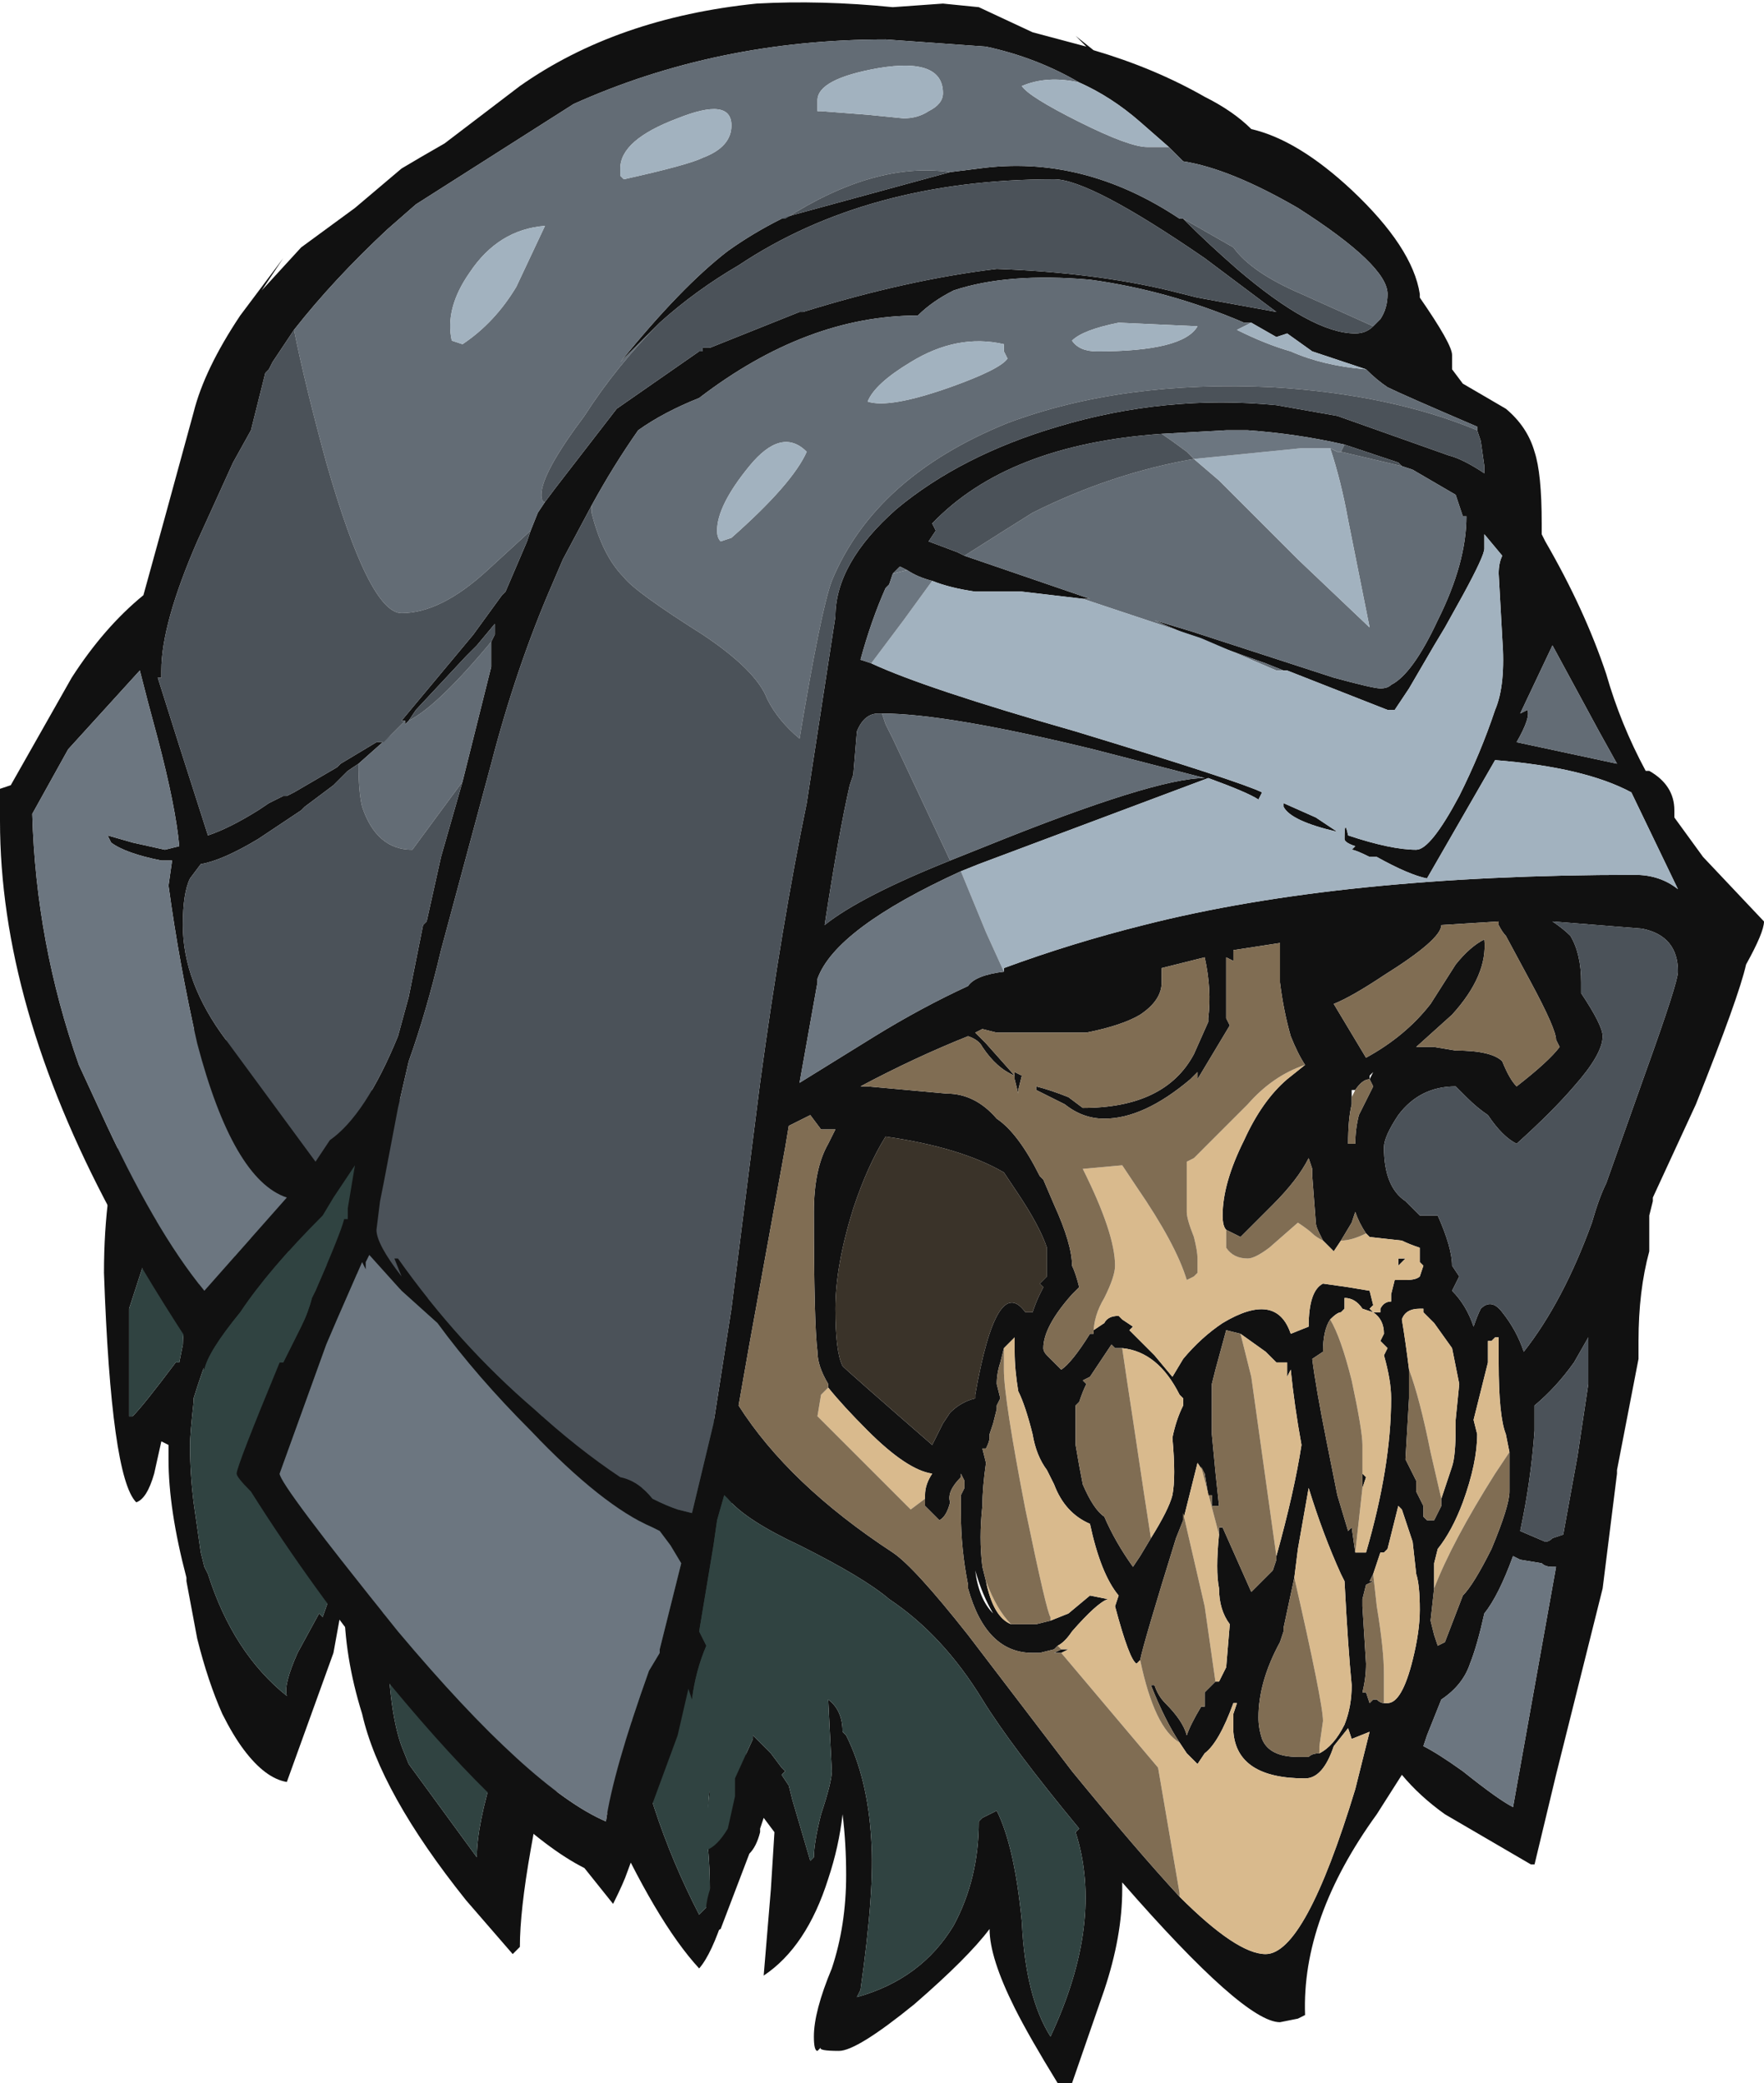 <?xml version="1.0" encoding="UTF-8" standalone="no"?>
<svg xmlns:ffdec="https://www.free-decompiler.com/flash" xmlns:xlink="http://www.w3.org/1999/xlink" ffdec:objectType="shape" height="29.05px" width="24.6px" xmlns="http://www.w3.org/2000/svg">
  <g transform="matrix(1.0, 0.0, 0.0, 1.0, 10.7, 29.1)">
    <path d="M-0.5 -8.25 L-0.25 -3.85 Q-0.6 -2.05 -0.95 -1.65 -1.55 -2.3 -2.25 -3.85 L-3.15 -4.2 Q-3.2 -3.85 -3.3 -3.3 -3.45 -2.45 -3.45 -1.95 L-3.55 -1.85 -4.2 -2.6 Q-5.4 -4.1 -5.65 -5.2 -5.9 -6.0 -5.9 -6.75 L-5.95 -6.6 -6.05 -6.05 -6.7 -4.25 Q-7.0 -4.3 -7.3 -4.7 -7.45 -4.9 -7.6 -5.2 -7.8 -5.65 -7.95 -6.25 L-8.1 -7.05 -8.1 -7.1 Q-8.35 -8.05 -8.35 -8.75 L-8.35 -8.95 -8.45 -9.0 -8.55 -8.55 Q-8.65 -8.2 -8.8 -8.15 -9.15 -8.5 -9.25 -11.35 -9.25 -13.7 -8.15 -14.8 L-1.45 -12.5 -1.95 -5.45 Q-1.7 -3.85 -0.95 -2.4 -0.9 -2.45 -0.85 -2.5 L-0.85 -2.55 -0.8 -2.55 Q-0.8 -2.6 -0.8 -2.75 -0.8 -3.15 -0.85 -3.55 L-0.5 -8.25 M-3.0 -10.4 L-8.45 -12.25 Q-8.8 -11.15 -8.9 -10.85 L-8.9 -9.35 -8.85 -9.35 Q-8.7 -9.5 -8.25 -10.1 L-8.2 -10.1 -8.15 -10.35 Q-8.15 -10.95 -7.45 -12.1 L-7.4 -11.2 Q-7.8 -10.25 -8.0 -9.6 L-8.0 -9.55 Q-8.05 -9.1 -8.05 -8.95 -8.05 -8.55 -8.0 -8.15 L-7.9 -7.45 -7.85 -7.25 -7.8 -7.15 Q-7.45 -6.05 -6.7 -5.45 -6.75 -5.6 -6.55 -6.05 L-6.25 -6.6 -6.2 -6.55 -5.85 -7.55 -5.3 -6.5 Q-5.3 -5.3 -5.1 -4.75 L-5.0 -4.5 -4.05 -3.2 Q-4.05 -3.65 -3.8 -4.45 L-3.0 -10.4" fill="#111111" fill-rule="evenodd" stroke="none"/>
    <path d="M-1.45 -12.5 L-0.5 -8.25 -0.85 -3.55 Q-0.8 -3.15 -0.8 -2.75 -0.8 -2.6 -0.8 -2.55 L-0.85 -2.55 -0.85 -2.5 Q-0.9 -2.45 -0.95 -2.4 -1.7 -3.85 -1.95 -5.45 L-1.45 -12.5 M-3.0 -10.4 L-3.8 -4.45 Q-4.05 -3.65 -4.05 -3.2 L-5.0 -4.5 -5.1 -4.75 Q-5.3 -5.3 -5.3 -6.5 L-5.85 -7.55 -6.2 -6.55 -6.25 -6.6 -6.55 -6.05 Q-6.75 -5.6 -6.7 -5.45 -7.45 -6.05 -7.8 -7.15 L-7.85 -7.25 -7.9 -7.45 -8.0 -8.15 Q-8.05 -8.55 -8.05 -8.95 -8.05 -9.1 -8.0 -9.55 L-8.0 -9.6 Q-7.8 -10.25 -7.4 -11.2 L-7.45 -12.1 Q-8.15 -10.95 -8.15 -10.35 L-8.2 -10.1 -8.25 -10.1 Q-8.7 -9.5 -8.85 -9.35 L-8.9 -9.35 -8.9 -10.85 Q-8.8 -11.15 -8.45 -12.25 L-3.0 -10.4" fill="#304341" fill-rule="evenodd" stroke="none"/>
    <path d="M4.35 -27.95 Q3.75 -28.3 3.05 -28.45 L1.65 -28.55 Q-0.7 -28.55 -2.7 -27.65 L-4.9 -26.25 -5.3 -25.9 Q-6.05 -25.2 -6.6 -24.5 L-6.9 -24.05 -6.95 -23.95 -7.0 -23.9 -7.2 -23.1 -7.45 -22.65 -7.95 -21.55 Q-8.45 -20.4 -8.45 -19.75 L-8.45 -19.65 -8.5 -19.65 -8.2 -18.7 -7.8 -17.45 Q-7.5 -17.55 -7.1 -17.8 L-6.95 -17.9 -6.75 -18.0 -6.7 -18.0 -6.6 -18.05 -6.0 -18.4 -5.95 -18.45 -5.45 -18.75 -5.35 -18.75 -5.25 -18.85 -5.7 -18.45 -5.85 -18.35 -6.05 -18.15 -6.45 -17.85 -6.5 -17.8 -7.1 -17.4 Q-7.6 -17.1 -7.9 -17.05 L-8.05 -16.85 Q-8.15 -16.65 -8.15 -16.2 -8.15 -15.4 -7.55 -14.6 L-6.3 -12.9 -6.1 -13.2 Q-5.6 -13.55 -5.15 -14.65 L-5.0 -15.2 -4.8 -16.2 -4.75 -16.25 -4.55 -17.15 -4.25 -18.2 -3.85 -19.8 -3.85 -20.15 -3.8 -20.25 -3.8 -20.4 -4.05 -20.1 -4.2 -19.95 -4.9 -19.2 -5.0 -19.05 -5.05 -19.0 -5.05 -19.05 -5.1 -19.05 Q-4.85 -19.35 -4.1 -20.25 L-3.7 -20.8 -3.65 -20.85 -3.35 -21.55 -3.3 -21.7 -3.2 -21.95 -3.1 -22.1 -2.95 -22.3 -2.1 -23.4 -0.95 -24.2 -0.9 -24.2 -0.9 -24.25 -0.8 -24.25 0.45 -24.75 0.5 -24.75 Q1.95 -25.2 3.2 -25.35 4.55 -25.3 5.6 -25.05 L6.0 -24.95 7.1 -24.75 6.1 -25.5 Q4.5 -26.6 4.0 -26.6 1.4 -26.6 -0.4 -25.4 -1.0 -25.05 -1.5 -24.6 L-2.05 -24.05 Q-1.2 -25.1 -0.55 -25.6 -0.2 -25.85 0.2 -26.05 L0.35 -26.1 2.55 -26.7 2.95 -26.75 Q4.4 -26.95 5.75 -26.05 L5.8 -26.05 5.8 -26.05 5.85 -26.0 Q6.15 -25.7 6.55 -25.35 7.6 -24.45 8.2 -24.45 8.35 -24.45 8.45 -24.55 L8.55 -24.65 Q8.65 -24.8 8.65 -25.0 8.65 -25.4 7.4 -26.2 6.45 -26.75 5.8 -26.85 L5.6 -27.05 5.2 -27.4 Q4.8 -27.75 4.35 -27.95 M-7.85 -10.0 L-8.05 -10.35 Q-8.8 -11.5 -9.15 -12.2 -10.7 -15.1 -10.7 -17.65 L-10.7 -18.1 -10.55 -18.15 -9.7 -19.65 Q-9.25 -20.35 -8.7 -20.8 -8.45 -21.7 -8.0 -23.35 -7.85 -23.95 -7.35 -24.7 L-6.75 -25.5 -7.05 -25.05 -6.5 -25.65 -5.75 -26.2 -5.1 -26.75 Q-4.85 -26.9 -4.5 -27.1 L-3.45 -27.9 Q-2.1 -28.85 -0.15 -29.05 0.75 -29.1 1.75 -29.0 L2.45 -29.05 2.95 -29.0 3.7 -28.65 4.45 -28.45 4.3 -28.6 4.55 -28.4 Q5.4 -28.15 6.1 -27.75 6.5 -27.55 6.75 -27.3 7.4 -27.15 8.15 -26.45 9.0 -25.65 9.1 -25.0 L9.1 -24.95 Q9.55 -24.3 9.55 -24.15 L9.55 -23.95 9.7 -23.75 10.3 -23.4 Q10.6 -23.15 10.7 -22.8 10.8 -22.5 10.8 -21.8 L10.8 -21.65 10.85 -21.55 Q11.4 -20.6 11.7 -19.7 11.9 -19.0 12.25 -18.35 L12.3 -18.35 Q12.65 -18.15 12.65 -17.8 L12.65 -17.7 13.05 -17.15 13.9 -16.25 Q13.9 -16.1 13.65 -15.65 13.55 -15.2 12.95 -13.7 L12.35 -12.4 12.35 -12.35 12.3 -12.15 12.3 -11.65 Q12.15 -11.1 12.15 -10.4 L12.15 -10.15 11.85 -8.6 11.85 -8.55 11.65 -6.95 11.0 -4.35 10.7 -3.1 10.65 -3.1 9.45 -3.8 Q9.1 -4.05 8.85 -4.35 L8.5 -3.8 Q7.45 -2.35 7.5 -1.0 L7.4 -0.95 7.15 -0.9 Q6.65 -0.9 4.95 -2.85 L4.95 -2.75 Q4.95 -2.1 4.7 -1.35 L4.25 -0.05 4.05 -0.05 Q3.65 -0.7 3.45 -1.1 3.1 -1.8 3.1 -2.2 2.8 -1.8 2.05 -1.15 1.25 -0.5 1.0 -0.5 0.7 -0.5 0.75 -0.55 L0.7 -0.5 Q0.65 -0.5 0.65 -0.7 0.65 -1.05 0.9 -1.65 1.1 -2.25 1.1 -2.95 1.1 -3.4 1.05 -3.8 1.0 -3.35 0.85 -2.9 0.55 -1.95 -0.05 -1.55 L0.05 -2.75 0.1 -3.55 -0.05 -3.75 -0.1 -3.6 -0.1 -3.55 Q-0.15 -3.35 -0.25 -3.25 L-0.65 -2.2 -0.75 -2.15 -0.8 -2.25 Q-0.85 -2.3 -0.85 -2.5 -0.85 -2.7 -0.6 -3.25 L-0.6 -3.35 -0.55 -3.6 -0.45 -4.05 -0.45 -4.3 -0.2 -4.85 -0.2 -4.9 0.05 -4.65 0.2 -4.45 0.25 -4.4 0.2 -4.35 0.3 -4.2 0.35 -4.0 0.6 -3.15 0.65 -3.2 Q0.65 -3.4 0.75 -3.8 0.9 -4.25 0.9 -4.4 L0.85 -5.4 Q1.05 -5.25 1.05 -4.95 L1.1 -4.9 Q1.4 -4.3 1.45 -3.45 1.5 -2.75 1.3 -1.35 L1.25 -1.25 Q2.15 -1.5 2.6 -2.25 2.95 -2.9 2.95 -3.7 L3.0 -3.75 3.2 -3.85 Q3.45 -3.35 3.55 -2.3 3.6 -1.25 3.95 -0.7 4.7 -2.3 4.3 -3.55 L4.35 -3.6 Q3.4 -4.75 3.0 -5.4 2.45 -6.3 1.7 -6.8 1.35 -7.1 0.45 -7.55 -0.3 -7.9 -0.55 -8.2 L-0.6 -8.25 -0.7 -7.9 -0.75 -7.55 -0.95 -6.35 -0.85 -6.15 Q-1.0 -5.8 -1.05 -5.4 L-1.1 -5.55 -1.25 -4.9 -1.95 -3.0 Q-2.0 -2.85 -2.15 -2.55 L-2.55 -3.05 Q-3.55 -3.55 -5.25 -5.6 -6.35 -6.95 -7.2 -8.3 -7.4 -8.5 -7.4 -8.55 -7.4 -8.65 -6.8 -10.1 L-6.75 -10.1 -6.5 -10.6 Q-6.4 -10.8 -6.35 -11.0 L-6.3 -11.1 Q-5.95 -11.9 -5.9 -12.1 L-5.85 -12.1 -5.85 -12.25 -5.75 -12.85 -6.05 -12.4 -6.2 -12.15 Q-6.95 -11.4 -7.35 -10.8 -7.8 -10.25 -7.85 -10.0 M11.6 -18.9 L10.95 -20.1 10.5 -19.15 10.6 -19.2 Q10.65 -19.1 10.45 -18.75 L11.85 -18.45 11.6 -18.9 M3.3 -15.55 L3.3 -15.6 Q4.25 -15.95 5.25 -16.2 8.0 -16.9 12.1 -16.9 12.45 -16.9 12.7 -16.7 L12.05 -18.05 Q11.4 -18.4 10.15 -18.5 L9.2 -16.85 Q8.95 -16.9 8.5 -17.15 L8.4 -17.15 Q8.2 -17.25 8.15 -17.25 L8.2 -17.3 Q8.05 -17.35 8.05 -17.4 8.05 -17.7 8.1 -17.45 8.7 -17.25 9.05 -17.25 9.25 -17.25 9.65 -18.0 9.95 -18.6 10.15 -19.2 10.3 -19.55 10.25 -20.2 L10.2 -21.1 Q10.2 -21.25 10.25 -21.35 L10.0 -21.65 10.0 -21.45 Q10.0 -21.35 9.7 -20.8 L9.45 -20.35 9.3 -20.1 8.95 -19.5 8.75 -19.2 8.65 -19.2 7.25 -19.75 7.2 -19.75 6.95 -19.85 Q5.95 -20.2 5.4 -20.45 L5.9 -20.3 7.9 -19.65 Q8.45 -19.5 8.55 -19.5 8.65 -19.5 8.7 -19.55 9.0 -19.7 9.35 -20.45 9.75 -21.25 9.75 -21.9 L9.7 -21.9 9.6 -22.2 9.0 -22.55 8.85 -22.6 8.8 -22.65 8.05 -22.9 Q7.4 -23.05 6.7 -23.1 L6.4 -23.1 5.5 -23.05 Q3.35 -22.9 2.3 -21.8 L2.35 -21.7 2.25 -21.55 2.65 -21.4 2.75 -21.35 4.5 -20.75 4.4 -20.75 3.55 -20.85 2.9 -20.85 Q2.55 -20.9 2.3 -21.0 2.1 -21.05 1.95 -21.15 L1.85 -21.2 1.75 -21.1 1.7 -20.95 1.65 -20.9 Q1.45 -20.45 1.3 -19.9 L1.45 -19.85 Q2.2 -19.5 4.3 -18.9 6.6 -18.2 6.9 -18.05 L6.85 -17.95 Q6.7 -18.05 6.15 -18.25 L2.95 -17.05 2.7 -16.95 Q0.95 -16.15 0.7 -15.45 L0.7 -15.4 0.45 -14.0 1.5 -14.65 Q2.15 -15.05 2.8 -15.35 2.9 -15.5 3.3 -15.55 M12.2 -16.15 L10.95 -16.25 Q11.1 -16.15 11.2 -16.05 11.35 -15.8 11.35 -15.4 L11.35 -15.25 Q11.65 -14.8 11.65 -14.65 11.65 -14.4 11.25 -13.95 10.95 -13.6 10.45 -13.15 10.25 -13.25 10.05 -13.55 9.9 -13.65 9.75 -13.8 L9.6 -13.95 Q9.1 -13.95 8.8 -13.55 8.6 -13.25 8.6 -13.1 8.6 -12.55 8.9 -12.35 L9.1 -12.15 9.35 -12.15 Q9.55 -11.7 9.55 -11.45 L9.65 -11.3 9.55 -11.1 Q9.75 -10.9 9.85 -10.6 9.9 -10.75 9.95 -10.85 10.1 -11.0 10.25 -10.8 10.45 -10.55 10.55 -10.25 11.1 -10.95 11.5 -12.05 11.6 -12.4 11.7 -12.6 L12.25 -14.15 Q12.7 -15.4 12.7 -15.55 12.7 -16.05 12.2 -16.15 M8.35 -23.95 L7.6 -24.2 7.25 -24.45 7.1 -24.4 6.75 -24.6 6.65 -24.6 Q5.6 -25.05 4.5 -25.2 3.35 -25.3 2.6 -25.05 2.3 -24.9 2.1 -24.7 0.55 -24.7 -0.95 -23.55 -1.45 -23.35 -1.8 -23.1 -2.15 -22.6 -2.45 -22.05 L-2.85 -21.3 -3.0 -20.95 Q-3.5 -19.8 -3.85 -18.45 L-4.55 -15.85 Q-4.75 -15.0 -5.0 -14.3 L-5.15 -13.65 -5.35 -12.6 -5.4 -12.35 -5.45 -11.95 Q-5.45 -11.75 -5.1 -11.3 L-5.2 -11.55 -5.15 -11.55 Q-4.3 -10.35 -3.25 -9.45 -2.65 -8.9 -2.05 -8.5 -1.8 -8.45 -1.6 -8.2 -1.4 -8.1 -1.25 -8.05 L-1.05 -8.0 -0.75 -9.25 -0.5 -10.85 -0.1 -14.0 Q0.2 -16.2 0.55 -17.9 L0.95 -20.5 Q0.95 -21.25 1.8 -22.0 2.7 -22.75 4.05 -23.15 5.55 -23.6 7.1 -23.45 L7.95 -23.3 9.5 -22.75 Q9.7 -22.7 10.0 -22.5 L10.0 -22.6 9.95 -22.95 9.9 -23.1 9.9 -23.15 Q8.85 -23.6 8.65 -23.7 8.5 -23.8 8.35 -23.95 M1.6 -19.15 L1.55 -19.15 Q1.35 -19.15 1.25 -18.9 L1.2 -18.3 1.15 -18.15 Q1.0 -17.5 0.8 -16.2 1.3 -16.6 2.55 -17.1 L3.05 -17.3 Q5.4 -18.25 6.1 -18.25 L4.55 -18.65 Q2.5 -19.15 1.6 -19.15 M7.5 -14.25 Q7.4 -14.4 7.3 -14.65 7.2 -15.0 7.15 -15.4 L7.15 -15.95 6.5 -15.85 6.5 -15.7 6.4 -15.75 Q6.4 -15.55 6.4 -15.2 L6.4 -14.9 6.45 -14.8 6.0 -14.05 6.0 -14.15 5.9 -14.05 Q5.25 -13.5 4.7 -13.5 4.4 -13.5 4.15 -13.7 L3.75 -13.9 3.75 -13.95 Q3.95 -13.9 4.2 -13.8 L4.4 -13.65 Q5.55 -13.65 5.95 -14.4 L6.15 -14.85 6.15 -14.9 Q6.2 -15.3 6.1 -15.75 L5.5 -15.6 5.5 -15.4 Q5.5 -15.15 5.2 -14.95 4.95 -14.8 4.45 -14.7 L3.2 -14.7 3.0 -14.75 2.9 -14.7 3.05 -14.55 3.45 -14.1 3.45 -14.15 3.55 -14.1 3.5 -13.9 3.5 -13.85 3.45 -14.05 3.45 -14.1 Q3.2 -14.2 3.0 -14.5 2.95 -14.6 2.8 -14.65 2.05 -14.35 1.3 -13.95 L1.4 -13.95 2.5 -13.85 Q2.9 -13.85 3.2 -13.5 3.5 -13.3 3.8 -12.7 L3.85 -12.65 4.0 -12.3 Q4.25 -11.75 4.25 -11.45 4.3 -11.35 4.35 -11.15 L4.25 -11.05 Q3.85 -10.6 3.85 -10.3 3.85 -10.25 3.9 -10.2 L4.1 -10.0 Q4.25 -10.1 4.5 -10.5 L4.55 -10.5 4.55 -10.55 4.7 -10.65 Q4.75 -10.75 4.9 -10.75 L4.95 -10.7 5.1 -10.6 5.05 -10.55 5.4 -10.2 5.65 -9.9 5.8 -10.15 Q6.05 -10.45 6.35 -10.65 7.1 -11.1 7.3 -10.5 L7.55 -10.6 Q7.55 -11.1 7.75 -11.2 L8.1 -11.15 8.4 -11.1 8.45 -10.9 8.4 -10.85 8.45 -10.8 8.3 -10.85 Q8.2 -11.0 8.05 -11.0 L8.05 -10.85 8.0 -10.8 Q7.95 -10.8 7.85 -10.7 7.75 -10.55 7.75 -10.25 L7.6 -10.15 Q7.65 -9.75 7.8 -9.0 L7.95 -8.25 8.1 -7.75 8.15 -7.8 8.2 -7.45 8.35 -7.45 Q8.7 -8.65 8.7 -9.6 8.7 -9.85 8.6 -10.2 L8.65 -10.3 8.55 -10.4 8.6 -10.5 Q8.6 -10.7 8.45 -10.8 L8.55 -10.8 8.55 -10.85 Q8.6 -10.95 8.7 -10.95 L8.7 -11.05 8.75 -11.25 8.9 -11.25 Q9.05 -11.25 9.1 -11.3 L9.15 -11.45 9.1 -11.5 9.1 -11.7 Q8.95 -11.75 8.85 -11.8 L8.4 -11.85 8.35 -11.9 Q8.25 -12.05 8.2 -12.2 L8.15 -12.05 8.0 -11.8 7.9 -11.65 7.75 -11.8 7.7 -11.9 Q7.65 -12.0 7.65 -12.05 L7.6 -12.7 7.6 -12.8 7.55 -12.95 Q7.4 -12.65 7.05 -12.3 6.75 -12.0 6.6 -11.85 L6.4 -11.95 Q6.35 -12.0 6.35 -12.15 6.35 -12.6 6.65 -13.2 6.9 -13.75 7.25 -14.05 L7.5 -14.25 M7.2 -17.9 L7.65 -17.7 7.95 -17.5 Q7.3 -17.65 7.2 -17.85 L7.2 -17.9 M8.35 -14.35 Q8.9 -14.65 9.25 -15.1 L9.6 -15.65 Q9.8 -15.9 10.0 -16.0 10.05 -15.5 9.55 -14.95 L9.05 -14.5 9.3 -14.5 9.6 -14.45 Q10.1 -14.45 10.25 -14.3 10.35 -14.05 10.45 -13.95 10.9 -14.3 11.05 -14.5 L11.0 -14.6 Q11.0 -14.75 10.65 -15.4 L10.3 -16.05 Q10.25 -16.1 10.2 -16.2 L10.2 -16.25 9.4 -16.2 Q9.4 -16.0 8.6 -15.5 8.15 -15.2 7.9 -15.1 L8.35 -14.35 M8.9 -11.55 L8.8 -11.45 8.8 -11.55 8.9 -11.55 M9.4 -8.2 L9.55 -8.65 Q9.6 -8.8 9.6 -9.2 L9.6 -9.3 9.65 -9.8 9.55 -10.3 9.3 -10.65 9.15 -10.8 9.15 -10.85 9.1 -10.85 Q8.9 -10.85 8.85 -10.7 8.9 -10.4 8.95 -10.0 L8.95 -9.6 8.9 -8.75 9.05 -8.45 9.05 -8.3 9.15 -8.1 9.15 -7.95 9.2 -7.9 9.3 -7.9 9.4 -8.1 9.4 -8.2 M8.4 -14.05 L8.45 -14.15 8.4 -14.1 8.4 -14.05 Q8.3 -14.05 8.2 -13.9 L8.15 -13.9 8.15 -13.8 8.15 -13.7 Q8.1 -13.5 8.1 -13.15 L8.2 -13.15 Q8.2 -13.35 8.25 -13.55 L8.45 -13.95 8.4 -14.05 M7.1 -7.4 Q7.35 -8.3 7.45 -8.95 7.35 -9.5 7.3 -10.0 L7.25 -9.9 7.25 -10.1 7.1 -10.1 6.95 -10.25 6.6 -10.5 6.4 -10.55 6.25 -10.0 6.2 -9.8 6.2 -9.1 Q6.25 -8.55 6.3 -8.1 L6.2 -8.1 6.2 -8.25 6.15 -8.25 6.1 -8.55 6.0 -8.7 5.8 -7.9 5.7 -7.65 Q5.25 -6.2 5.2 -5.95 L5.15 -5.9 Q5.05 -5.95 4.85 -6.7 L4.9 -6.85 Q4.65 -7.15 4.5 -7.85 4.15 -8.0 4.0 -8.4 L3.9 -8.6 Q3.75 -8.8 3.7 -9.1 3.6 -9.5 3.5 -9.7 3.45 -10.0 3.45 -10.25 L3.45 -10.45 Q3.4 -10.4 3.3 -10.3 L3.25 -10.1 Q3.2 -9.95 3.2 -9.8 L3.25 -9.6 3.2 -9.5 3.2 -9.45 3.15 -9.25 3.1 -9.1 3.1 -9.05 Q3.1 -9.0 3.05 -8.9 L3.0 -8.9 3.05 -8.7 Q3.0 -8.35 3.0 -8.1 2.95 -7.65 3.0 -7.25 L3.05 -7.05 Q3.15 -6.55 3.4 -6.45 L3.75 -6.45 3.95 -6.5 4.2 -6.6 4.5 -6.85 4.75 -6.8 Q4.6 -6.75 4.25 -6.35 4.15 -6.2 4.05 -6.15 L4.0 -6.1 3.8 -6.05 3.7 -6.05 Q3.05 -6.05 2.8 -6.95 L2.8 -7.0 Q2.7 -7.5 2.7 -8.0 L2.7 -8.25 2.75 -8.35 2.75 -8.45 2.7 -8.55 2.7 -8.5 Q2.5 -8.3 2.55 -8.15 2.5 -7.95 2.4 -7.9 L2.2 -8.1 2.2 -8.2 2.2 -8.25 Q2.2 -8.4 2.3 -8.55 1.95 -8.6 1.4 -9.15 1.05 -9.5 0.85 -9.75 L0.85 -9.8 Q0.7 -10.05 0.7 -10.25 0.65 -10.65 0.65 -12.2 0.65 -12.8 0.85 -13.15 L0.95 -13.35 0.75 -13.35 0.6 -13.55 0.3 -13.4 0.25 -13.1 -0.25 -10.35 -0.4 -9.5 Q0.3 -8.4 1.75 -7.45 2.05 -7.25 2.8 -6.3 L4.25 -4.4 Q5.15 -3.3 5.75 -2.65 6.55 -1.85 6.95 -1.85 7.5 -1.85 8.2 -4.15 L8.4 -4.95 8.15 -4.85 8.1 -5.0 7.9 -4.75 Q7.75 -4.3 7.5 -4.3 6.55 -4.3 6.5 -4.95 L6.5 -5.2 6.55 -5.35 6.5 -5.35 Q6.3 -4.8 6.1 -4.65 L6.0 -4.5 5.85 -4.65 5.75 -4.8 Q5.55 -5.1 5.35 -5.6 L5.4 -5.6 Q5.45 -5.45 5.55 -5.35 5.8 -5.1 5.85 -4.9 5.9 -5.05 6.05 -5.3 L6.1 -5.3 6.1 -5.5 6.25 -5.65 6.3 -5.65 6.4 -5.85 6.45 -6.45 Q6.3 -6.65 6.3 -6.95 6.25 -7.2 6.3 -7.7 L6.3 -7.8 6.35 -7.8 6.75 -6.9 7.05 -7.2 7.1 -7.35 7.1 -7.4 M8.3 -8.35 L8.3 -8.45 8.3 -8.55 8.35 -8.5 8.3 -8.35 M7.7 -4.65 Q7.9 -4.75 8.05 -5.05 8.15 -5.3 8.15 -5.6 8.1 -6.1 8.05 -7.05 L8.0 -7.15 Q7.75 -7.7 7.55 -8.35 L7.4 -7.5 7.35 -7.1 7.2 -6.4 7.2 -6.35 7.15 -6.2 Q6.85 -5.65 6.85 -5.15 6.85 -5.0 6.9 -4.85 7.0 -4.6 7.4 -4.6 L7.55 -4.6 Q7.6 -4.65 7.7 -4.65 M8.45 -7.15 L8.4 -7.05 8.45 -7.05 8.35 -7.0 8.3 -6.8 8.3 -6.7 8.35 -5.9 Q8.35 -5.7 8.3 -5.5 L8.35 -5.5 8.4 -5.35 8.45 -5.4 8.5 -5.4 Q8.55 -5.35 8.6 -5.35 L8.65 -5.35 Q8.85 -5.35 9.0 -5.95 9.1 -6.35 9.1 -6.65 9.1 -7.0 9.05 -7.15 L9.0 -7.6 8.85 -8.05 8.8 -8.1 8.65 -7.5 8.6 -7.45 8.55 -7.45 8.45 -7.15 M11.45 -10.45 L11.25 -10.1 Q11.0 -9.75 10.7 -9.5 L10.7 -9.15 Q10.65 -8.45 10.5 -7.75 L10.85 -7.6 Q10.9 -7.6 10.95 -7.65 L11.1 -7.7 11.3 -8.8 11.45 -9.8 Q11.45 -10.0 11.45 -10.25 L11.45 -10.45 M10.35 -8.85 L10.3 -9.1 Q10.2 -9.35 10.2 -10.1 L10.2 -10.45 10.15 -10.45 10.1 -10.4 10.05 -10.4 10.05 -10.1 9.85 -9.3 9.9 -9.1 Q9.9 -8.7 9.7 -8.15 9.55 -7.75 9.35 -7.5 L9.3 -7.3 9.3 -6.95 9.25 -6.5 9.3 -6.3 9.35 -6.15 9.45 -6.2 9.7 -6.85 Q9.85 -7.0 10.1 -7.5 10.35 -8.1 10.35 -8.3 L10.35 -8.85 M9.3 -8.25 L9.3 -8.25 M10.4 -7.4 Q10.2 -6.85 10.0 -6.6 9.9 -6.15 9.8 -5.9 9.7 -5.6 9.4 -5.4 L9.2 -4.9 9.15 -4.75 Q9.35 -4.65 9.7 -4.4 10.2 -4.0 10.4 -3.9 L11.0 -7.25 10.95 -7.25 Q10.85 -7.25 10.8 -7.3 L10.5 -7.35 10.4 -7.4 M3.3 -12.75 Q2.7 -13.1 1.65 -13.25 1.4 -12.85 1.2 -12.25 0.95 -11.45 0.95 -10.85 0.95 -10.25 1.05 -10.05 1.15 -9.95 2.3 -8.95 L2.45 -9.25 2.55 -9.4 Q2.7 -9.55 2.9 -9.6 L2.9 -9.65 Q3.2 -11.35 3.6 -10.8 L3.7 -10.8 Q3.75 -10.95 3.8 -11.05 L3.85 -11.15 3.8 -11.2 3.9 -11.3 3.9 -11.7 Q3.8 -12.0 3.5 -12.45 L3.3 -12.75 M4.95 -10.3 L4.85 -10.3 4.8 -10.35 4.5 -9.9 4.4 -9.85 4.45 -9.8 Q4.4 -9.7 4.35 -9.55 L4.3 -9.5 4.3 -8.95 Q4.35 -8.65 4.4 -8.4 4.55 -8.05 4.7 -7.95 4.85 -7.6 5.1 -7.25 L5.2 -7.4 5.35 -7.65 Q5.6 -8.05 5.65 -8.25 5.7 -8.5 5.65 -9.05 5.7 -9.3 5.8 -9.5 L5.8 -9.6 5.75 -9.65 Q5.45 -10.25 4.95 -10.3 M4.1 -6.1 L4.2 -6.1 4.1 -6.05 4.0 -6.05 4.1 -6.1 M6.55 -5.35 L6.55 -5.35 M3.15 -6.6 Q3.0 -6.85 2.9 -7.2 2.95 -6.8 3.15 -6.6 M-9.75 -18.65 L-10.25 -17.75 Q-10.2 -15.95 -9.6 -14.25 L-9.3 -13.6 Q-8.55 -11.95 -7.85 -11.1 L-6.7 -12.4 Q-7.45 -12.65 -7.95 -14.55 -8.2 -15.65 -8.35 -16.75 L-8.3 -17.1 -8.45 -17.1 Q-8.95 -17.2 -9.15 -17.35 L-9.2 -17.45 -8.85 -17.35 -8.4 -17.25 -8.2 -17.3 Q-8.25 -17.85 -8.5 -18.8 -8.65 -19.35 -8.75 -19.75 L-9.75 -18.65 M-5.65 -11.5 L-6.0 -10.7 -6.15 -10.35 -6.8 -8.55 Q-6.8 -8.4 -5.15 -6.35 -3.3 -4.15 -2.25 -3.7 -2.15 -4.4 -1.65 -5.8 L-1.5 -6.05 -1.5 -6.1 -1.2 -7.3 -1.35 -7.55 -1.5 -7.75 -1.6 -7.8 Q-2.3 -8.1 -3.3 -9.15 -4.05 -9.9 -4.6 -10.65 L-5.1 -11.1 -5.55 -11.6 -5.6 -11.5 -5.6 -11.4 -5.65 -11.5" fill="#111111" fill-rule="evenodd" stroke="none"/>
    <path d="M4.55 -10.5 Q4.55 -10.75 4.7 -11.0 4.85 -11.3 4.85 -11.45 4.85 -11.9 4.4 -12.8 L4.95 -12.85 5.15 -12.55 Q5.7 -11.75 5.85 -11.25 L5.95 -11.3 6.0 -11.35 6.0 -11.55 Q6.0 -11.65 5.95 -11.85 5.85 -12.1 5.85 -12.2 L5.85 -12.9 5.95 -12.95 6.7 -13.7 Q7.05 -14.1 7.5 -14.25 L7.25 -14.05 Q6.9 -13.75 6.65 -13.2 6.35 -12.6 6.35 -12.15 6.35 -12.0 6.4 -11.95 L6.4 -11.9 Q6.4 -11.75 6.4 -11.7 6.5 -11.55 6.7 -11.55 6.8 -11.55 7.0 -11.7 L7.4 -12.05 Q7.55 -11.95 7.6 -11.9 7.65 -11.85 7.75 -11.8 L7.9 -11.65 8.0 -11.8 Q8.15 -11.8 8.35 -11.9 L8.4 -11.85 8.85 -11.8 Q8.95 -11.75 9.1 -11.7 L9.1 -11.5 9.15 -11.45 9.1 -11.3 Q9.05 -11.25 8.9 -11.25 L8.75 -11.25 8.7 -11.05 8.7 -10.95 Q8.6 -10.95 8.55 -10.85 L8.55 -10.8 8.45 -10.8 Q8.6 -10.7 8.6 -10.5 L8.55 -10.4 8.65 -10.3 8.6 -10.2 Q8.7 -9.85 8.7 -9.6 8.7 -8.65 8.35 -7.45 L8.2 -7.45 8.3 -8.35 8.35 -8.5 8.3 -8.55 8.3 -8.45 8.3 -8.95 Q8.3 -9.15 8.15 -9.85 8.0 -10.45 7.85 -10.7 7.95 -10.8 8.0 -10.8 L8.05 -10.85 8.05 -11.0 Q8.2 -11.0 8.3 -10.85 L8.45 -10.8 8.4 -10.85 8.45 -10.9 8.4 -11.1 8.1 -11.15 7.75 -11.2 Q7.55 -11.1 7.55 -10.6 L7.3 -10.5 Q7.1 -11.1 6.35 -10.65 6.05 -10.45 5.8 -10.15 L5.65 -9.9 5.4 -10.2 5.05 -10.55 5.1 -10.6 4.95 -10.7 4.9 -10.75 Q4.75 -10.75 4.7 -10.65 L4.55 -10.55 4.55 -10.5 M8.9 -11.55 L8.8 -11.55 8.8 -11.45 8.9 -11.55 M8.95 -10.0 Q8.9 -10.4 8.85 -10.7 8.9 -10.85 9.1 -10.85 L9.15 -10.85 9.15 -10.8 9.3 -10.65 9.55 -10.3 9.65 -9.8 9.6 -9.3 9.6 -9.2 Q9.6 -8.8 9.55 -8.65 L9.4 -8.2 9.25 -8.85 Q9.1 -9.6 8.95 -10.0 M6.6 -10.5 L6.95 -10.25 7.1 -10.1 7.25 -10.1 7.25 -9.9 7.3 -10.0 Q7.35 -9.5 7.45 -8.95 7.35 -8.3 7.1 -7.4 L6.75 -9.9 6.6 -10.5 M6.3 -7.7 Q6.25 -7.2 6.3 -6.95 6.3 -6.65 6.45 -6.45 L6.4 -5.85 6.3 -5.65 6.25 -5.65 6.1 -6.7 5.8 -8.0 5.8 -7.9 6.0 -8.7 6.1 -8.55 6.05 -8.65 6.3 -7.7 M5.75 -4.8 L5.85 -4.65 6.0 -4.5 6.1 -4.65 Q6.3 -4.8 6.5 -5.35 L6.55 -5.35 6.5 -5.2 6.5 -4.95 Q6.55 -4.3 7.5 -4.3 7.75 -4.3 7.9 -4.75 L8.1 -5.0 8.15 -4.85 8.4 -4.95 8.2 -4.15 Q7.5 -1.85 6.95 -1.85 6.55 -1.85 5.75 -2.65 L5.75 -2.7 5.45 -4.45 4.1 -6.05 4.2 -6.1 4.1 -6.1 4.05 -6.15 Q4.15 -6.2 4.25 -6.35 4.6 -6.75 4.75 -6.8 L4.5 -6.85 4.2 -6.6 3.95 -6.5 3.95 -6.55 Q3.9 -6.6 3.6 -8.05 3.3 -9.6 3.3 -10.0 L3.3 -10.3 Q3.4 -10.4 3.45 -10.45 L3.45 -10.25 Q3.45 -10.0 3.5 -9.7 3.6 -9.5 3.7 -9.1 3.75 -8.8 3.9 -8.6 L4.0 -8.4 Q4.15 -8.0 4.5 -7.85 4.65 -7.15 4.9 -6.85 L4.85 -6.7 Q5.05 -5.95 5.15 -5.9 L5.2 -5.95 Q5.4 -5.0 5.75 -4.8 M0.85 -9.75 Q1.05 -9.5 1.4 -9.15 1.95 -8.6 2.3 -8.55 2.2 -8.4 2.2 -8.25 L2.2 -8.2 2.0 -8.05 0.7 -9.35 0.75 -9.65 0.85 -9.75 M3.4 -6.45 Q3.15 -6.55 3.05 -7.05 3.2 -6.65 3.4 -6.45 M7.35 -7.1 L7.4 -7.5 7.55 -8.35 Q7.75 -7.7 8.0 -7.15 L8.05 -7.05 Q8.1 -6.1 8.15 -5.6 8.15 -5.3 8.05 -5.05 7.9 -4.75 7.7 -4.65 L7.7 -4.75 7.75 -5.1 Q7.75 -5.35 7.35 -7.1 M8.45 -7.15 L8.55 -7.45 8.6 -7.45 8.65 -7.5 8.8 -8.1 8.85 -8.05 9.0 -7.6 9.05 -7.15 Q9.1 -7.0 9.1 -6.65 9.1 -6.35 9.0 -5.95 8.85 -5.35 8.65 -5.35 L8.6 -5.35 8.6 -5.75 Q8.6 -6.1 8.5 -6.7 L8.45 -7.15 M9.3 -6.95 L9.3 -7.3 9.35 -7.5 Q9.55 -7.75 9.7 -8.15 9.9 -8.7 9.9 -9.1 L9.85 -9.3 10.05 -10.1 10.05 -10.4 10.1 -10.4 10.15 -10.45 10.2 -10.45 10.2 -10.1 Q10.2 -9.35 10.3 -9.1 L10.35 -8.85 10.15 -8.55 Q9.55 -7.6 9.3 -6.95 M5.35 -7.65 L5.25 -8.3 5.1 -9.3 Q5.0 -9.95 4.95 -10.3 5.45 -10.25 5.75 -9.65 L5.8 -9.6 5.8 -9.5 Q5.7 -9.3 5.65 -9.05 5.7 -8.5 5.65 -8.25 5.6 -8.05 5.35 -7.65" fill="#d9ba8d" fill-rule="evenodd" stroke="none"/>
    <path d="M4.55 -10.5 L4.5 -10.5 Q4.25 -10.1 4.1 -10.0 L3.9 -10.2 Q3.85 -10.25 3.85 -10.3 3.85 -10.6 4.25 -11.05 L4.35 -11.15 Q4.3 -11.35 4.25 -11.45 4.25 -11.75 4.0 -12.3 L3.85 -12.65 3.8 -12.7 Q3.5 -13.3 3.2 -13.5 2.9 -13.85 2.5 -13.85 L1.4 -13.95 1.3 -13.95 Q2.05 -14.35 2.8 -14.65 2.95 -14.6 3.0 -14.5 3.2 -14.2 3.45 -14.1 L3.45 -14.05 3.5 -13.85 3.5 -13.9 3.55 -14.1 3.45 -14.15 3.45 -14.1 3.05 -14.55 2.9 -14.7 3.0 -14.75 3.2 -14.7 4.45 -14.7 Q4.95 -14.8 5.2 -14.95 5.5 -15.15 5.5 -15.4 L5.5 -15.6 6.1 -15.75 Q6.2 -15.3 6.15 -14.9 L6.15 -14.85 5.95 -14.4 Q5.55 -13.65 4.4 -13.65 L4.2 -13.8 Q3.95 -13.9 3.75 -13.95 L3.75 -13.9 4.15 -13.7 Q4.4 -13.5 4.7 -13.5 5.25 -13.5 5.9 -14.05 L6.0 -14.15 6.0 -14.05 6.45 -14.8 6.4 -14.9 6.4 -15.2 Q6.4 -15.55 6.4 -15.75 L6.5 -15.7 6.5 -15.85 7.15 -15.95 7.15 -15.4 Q7.2 -15.0 7.3 -14.65 7.4 -14.4 7.5 -14.25 7.05 -14.1 6.7 -13.7 L5.95 -12.95 5.85 -12.9 5.85 -12.2 Q5.85 -12.1 5.95 -11.85 6.0 -11.65 6.0 -11.55 L6.0 -11.35 5.95 -11.3 5.85 -11.25 Q5.7 -11.75 5.15 -12.55 L4.95 -12.85 4.4 -12.8 Q4.85 -11.9 4.85 -11.45 4.85 -11.3 4.7 -11.0 4.55 -10.75 4.55 -10.5 M6.4 -11.95 L6.6 -11.85 Q6.75 -12.0 7.05 -12.3 7.4 -12.65 7.55 -12.95 L7.6 -12.8 7.6 -12.7 7.65 -12.05 Q7.65 -12.0 7.7 -11.9 L7.75 -11.8 Q7.65 -11.85 7.6 -11.9 7.55 -11.95 7.4 -12.05 L7.0 -11.7 Q6.8 -11.55 6.7 -11.55 6.5 -11.55 6.4 -11.7 6.4 -11.75 6.4 -11.9 L6.4 -11.95 M8.0 -11.8 L8.15 -12.05 8.2 -12.2 Q8.25 -12.05 8.35 -11.9 8.15 -11.8 8.0 -11.8 M8.2 -7.45 L8.15 -7.8 8.1 -7.75 7.95 -8.25 7.8 -9.0 Q7.65 -9.75 7.6 -10.15 L7.75 -10.25 Q7.75 -10.55 7.85 -10.7 8.0 -10.45 8.15 -9.85 8.3 -9.15 8.3 -8.95 L8.3 -8.45 8.3 -8.35 8.2 -7.45 M8.35 -14.35 L7.9 -15.1 Q8.15 -15.2 8.6 -15.5 9.4 -16.0 9.4 -16.2 L10.2 -16.25 10.2 -16.2 Q10.25 -16.1 10.3 -16.05 L10.65 -15.4 Q11.0 -14.75 11.0 -14.6 L11.05 -14.5 Q10.9 -14.3 10.45 -13.95 10.35 -14.05 10.25 -14.3 10.1 -14.45 9.6 -14.45 L9.3 -14.5 9.05 -14.5 9.55 -14.95 Q10.05 -15.5 10.0 -16.0 9.8 -15.9 9.6 -15.65 L9.25 -15.1 Q8.9 -14.65 8.35 -14.35 M9.4 -8.2 L9.4 -8.1 9.3 -7.9 9.2 -7.9 9.15 -7.95 9.15 -8.1 9.05 -8.3 9.05 -8.45 8.9 -8.75 8.95 -9.6 8.95 -10.0 Q9.1 -9.6 9.25 -8.85 L9.4 -8.2 M8.15 -13.8 L8.2 -13.9 Q8.3 -14.05 8.4 -14.05 L8.45 -13.95 8.25 -13.55 Q8.2 -13.35 8.2 -13.15 L8.1 -13.15 Q8.1 -13.5 8.15 -13.7 L8.15 -13.8 M6.6 -10.5 L6.75 -9.9 7.1 -7.4 7.1 -7.35 7.05 -7.2 6.75 -6.9 6.35 -7.8 6.3 -7.8 6.3 -7.7 6.05 -8.65 6.1 -8.55 6.15 -8.25 6.2 -8.25 6.2 -8.1 6.3 -8.1 Q6.25 -8.55 6.2 -9.1 L6.2 -9.8 6.25 -10.0 6.4 -10.55 6.6 -10.5 M6.25 -5.65 L6.1 -5.5 6.1 -5.3 6.05 -5.3 Q5.9 -5.05 5.85 -4.9 5.8 -5.1 5.55 -5.35 5.45 -5.45 5.4 -5.6 L5.35 -5.6 Q5.55 -5.1 5.75 -4.8 5.4 -5.0 5.2 -5.95 5.25 -6.2 5.7 -7.65 L5.8 -7.9 5.8 -8.0 6.1 -6.7 6.25 -5.65 M5.75 -2.65 Q5.15 -3.3 4.25 -4.4 L2.8 -6.3 Q2.05 -7.25 1.75 -7.45 0.3 -8.4 -0.4 -9.5 L-0.25 -10.35 0.25 -13.1 0.3 -13.4 0.6 -13.55 0.75 -13.35 0.95 -13.35 0.85 -13.15 Q0.65 -12.8 0.65 -12.2 0.65 -10.65 0.7 -10.25 0.7 -10.05 0.85 -9.8 L0.85 -9.75 0.75 -9.65 0.7 -9.35 2.0 -8.05 2.2 -8.2 2.2 -8.1 2.4 -7.9 Q2.5 -7.95 2.55 -8.15 2.5 -8.3 2.7 -8.5 L2.7 -8.55 2.75 -8.45 2.75 -8.35 2.7 -8.25 2.7 -8.0 Q2.7 -7.5 2.8 -7.0 L2.8 -6.95 Q3.05 -6.05 3.7 -6.05 L3.8 -6.05 4.0 -6.1 4.05 -6.15 4.1 -6.1 4.0 -6.05 4.1 -6.05 5.45 -4.45 5.75 -2.7 5.75 -2.65 M3.95 -6.5 L3.75 -6.45 3.4 -6.45 Q3.2 -6.65 3.05 -7.05 L3.0 -7.25 Q2.95 -7.65 3.0 -8.1 3.0 -8.35 3.05 -8.7 L3.0 -8.9 3.05 -8.9 Q3.1 -9.0 3.1 -9.05 L3.1 -9.1 3.15 -9.25 3.2 -9.45 3.2 -9.5 3.25 -9.6 3.2 -9.8 Q3.2 -9.95 3.25 -10.1 L3.3 -10.3 3.3 -10.0 Q3.3 -9.6 3.6 -8.05 3.9 -6.6 3.95 -6.55 L3.95 -6.5 M7.7 -4.65 Q7.6 -4.65 7.55 -4.6 L7.4 -4.6 Q7.0 -4.6 6.9 -4.85 6.85 -5.0 6.85 -5.15 6.85 -5.65 7.15 -6.2 L7.2 -6.35 7.2 -6.4 7.35 -7.1 Q7.75 -5.35 7.75 -5.1 L7.7 -4.75 7.7 -4.65 M8.6 -5.35 Q8.55 -5.35 8.5 -5.4 L8.45 -5.4 8.4 -5.35 8.35 -5.5 8.3 -5.5 Q8.35 -5.7 8.35 -5.9 L8.3 -6.7 8.3 -6.8 8.35 -7.0 8.45 -7.05 8.4 -7.05 8.45 -7.15 8.5 -6.7 Q8.6 -6.1 8.6 -5.75 L8.6 -5.35 M10.35 -8.85 L10.35 -8.3 Q10.35 -8.1 10.1 -7.5 9.85 -7.0 9.7 -6.85 L9.45 -6.2 9.35 -6.15 9.3 -6.3 9.25 -6.5 9.3 -6.95 Q9.55 -7.6 10.15 -8.55 L10.35 -8.85 M9.3 -8.25 L9.3 -8.25 M5.35 -7.65 L5.2 -7.4 5.1 -7.25 Q4.85 -7.6 4.7 -7.95 4.55 -8.05 4.4 -8.4 4.35 -8.65 4.3 -8.95 L4.3 -9.5 4.35 -9.55 Q4.4 -9.7 4.45 -9.8 L4.4 -9.85 4.5 -9.9 4.8 -10.35 4.85 -10.3 4.95 -10.3 Q5.0 -9.95 5.1 -9.3 L5.25 -8.3 5.35 -7.65" fill="#806d53" fill-rule="evenodd" stroke="none"/>
    <path d="M-6.6 -24.5 Q-6.05 -25.2 -5.3 -25.9 L-4.9 -26.25 -2.7 -27.65 Q-0.7 -28.55 1.65 -28.55 L3.05 -28.45 Q3.75 -28.3 4.35 -27.95 3.9 -28.05 3.55 -27.9 3.65 -27.75 4.35 -27.4 5.05 -27.05 5.3 -27.05 L5.6 -27.05 5.8 -26.85 Q6.45 -26.75 7.4 -26.2 8.65 -25.4 8.65 -25.0 8.65 -24.8 8.55 -24.65 L8.45 -24.55 7.45 -25.0 Q6.75 -25.3 6.5 -25.65 L5.8 -26.05 5.75 -26.05 Q4.4 -26.95 2.95 -26.75 L2.55 -26.7 Q1.5 -26.85 0.25 -26.05 L0.2 -26.05 Q-0.2 -25.85 -0.55 -25.6 -1.2 -25.1 -2.05 -24.05 L-1.5 -24.6 Q-2.1 -24.0 -2.55 -23.3 -3.15 -22.5 -3.15 -22.2 -3.15 -22.1 -3.1 -22.1 L-3.2 -21.95 -3.3 -21.7 -3.9 -21.15 Q-4.55 -20.55 -5.1 -20.55 -5.55 -20.55 -6.15 -22.65 -6.45 -23.75 -6.6 -24.5 M11.6 -18.9 L11.85 -18.45 10.45 -18.75 Q10.65 -19.1 10.6 -19.2 L10.5 -19.15 10.95 -20.1 11.6 -18.9 M7.2 -19.75 L7.1 -19.75 6.05 -20.2 4.4 -20.75 4.5 -20.75 2.75 -21.35 Q3.3 -21.7 3.7 -21.95 4.8 -22.5 5.95 -22.7 L6.3 -22.4 7.4 -21.3 8.4 -20.35 8.1 -21.85 Q8.0 -22.4 7.85 -22.85 L7.95 -22.8 8.0 -22.8 8.85 -22.6 9.0 -22.55 9.6 -22.2 9.7 -21.9 9.75 -21.9 Q9.75 -21.25 9.35 -20.45 9.0 -19.7 8.7 -19.55 8.65 -19.5 8.55 -19.5 8.45 -19.5 7.9 -19.65 L5.9 -20.3 5.4 -20.45 Q5.95 -20.2 6.95 -19.85 L7.2 -19.75 M8.35 -23.95 Q8.5 -23.8 8.65 -23.7 8.85 -23.6 9.9 -23.15 L9.9 -23.1 Q8.7 -23.6 7.05 -23.7 4.95 -23.8 3.35 -23.2 1.5 -22.45 0.9 -21.0 0.75 -20.6 0.45 -18.8 0.15 -19.05 0.0 -19.35 -0.15 -19.75 -0.9 -20.25 -1.85 -20.85 -2.0 -21.05 -2.3 -21.35 -2.45 -21.95 L-2.45 -22.05 Q-2.15 -22.6 -1.8 -23.1 -1.45 -23.35 -0.95 -23.55 0.55 -24.7 2.1 -24.7 2.3 -24.9 2.6 -25.05 3.35 -25.3 4.5 -25.2 5.6 -25.05 6.65 -24.6 L6.75 -24.6 6.55 -24.5 Q6.95 -24.3 7.3 -24.2 7.75 -24.0 8.35 -23.95 M2.25 -27.55 Q2.45 -27.65 2.45 -27.8 2.45 -28.3 1.55 -28.15 0.7 -28.0 0.7 -27.7 L0.7 -27.55 0.75 -27.55 1.4 -27.5 1.9 -27.45 Q2.1 -27.45 2.25 -27.55 M2.0 -24.05 Q1.5 -23.75 1.4 -23.5 1.7 -23.4 2.55 -23.7 3.25 -23.95 3.35 -24.1 L3.3 -24.2 3.3 -24.3 Q2.65 -24.45 2.0 -24.05 M4.9 -24.6 Q4.4 -24.5 4.25 -24.35 4.35 -24.2 4.6 -24.2 5.8 -24.2 6.0 -24.55 L4.9 -24.6 M1.75 -21.1 L1.85 -21.2 1.95 -21.15 1.75 -21.1 M2.55 -17.1 L1.75 -18.8 1.65 -19.0 1.6 -19.15 Q2.5 -19.15 4.55 -18.65 L6.1 -18.25 Q5.4 -18.25 3.05 -17.3 L2.55 -17.1 M-3.5 -25.1 L-3.1 -25.95 Q-3.75 -25.9 -4.15 -25.3 -4.5 -24.8 -4.4 -24.35 L-4.25 -24.3 Q-3.8 -24.6 -3.5 -25.1 M-2.0 -26.6 Q-1.1 -26.8 -0.9 -26.9 -0.5 -27.05 -0.5 -27.35 -0.5 -27.75 -1.25 -27.45 -2.05 -27.15 -2.05 -26.75 L-2.05 -26.65 -2.0 -26.6 M-0.9 -24.2 L-0.9 -24.25 -0.9 -24.2 M-0.65 -21.55 L-0.5 -21.6 Q0.35 -22.35 0.55 -22.8 0.2 -23.15 -0.25 -22.6 -0.7 -22.05 -0.7 -21.7 -0.7 -21.6 -0.65 -21.55 M-5.35 -18.75 L-5.05 -19.05 -5.05 -19.0 -5.0 -19.05 Q-4.6 -19.25 -3.85 -20.15 L-3.85 -19.8 -4.25 -18.2 -4.95 -17.25 Q-5.45 -17.25 -5.65 -17.85 -5.7 -18.05 -5.7 -18.45 L-5.25 -18.85 -5.35 -18.75" fill="#636c75" fill-rule="evenodd" stroke="none"/>
    <path d="M5.6 -27.05 L5.3 -27.05 Q5.05 -27.05 4.35 -27.4 3.65 -27.75 3.55 -27.9 3.9 -28.05 4.35 -27.95 4.8 -27.75 5.2 -27.4 L5.6 -27.05 M7.2 -19.75 L7.25 -19.75 8.65 -19.2 8.75 -19.2 8.95 -19.5 9.3 -20.1 9.45 -20.35 9.7 -20.8 Q10.0 -21.35 10.0 -21.45 L10.0 -21.65 10.25 -21.35 Q10.2 -21.25 10.2 -21.1 L10.25 -20.2 Q10.3 -19.55 10.15 -19.2 9.95 -18.6 9.65 -18.0 9.25 -17.25 9.05 -17.25 8.7 -17.25 8.1 -17.45 8.05 -17.7 8.05 -17.4 8.05 -17.35 8.2 -17.3 L8.15 -17.25 Q8.2 -17.25 8.4 -17.15 L8.5 -17.15 Q8.95 -16.9 9.2 -16.85 L10.15 -18.5 Q11.4 -18.4 12.05 -18.05 L12.7 -16.7 Q12.45 -16.9 12.1 -16.9 8.0 -16.9 5.25 -16.2 4.25 -15.95 3.3 -15.6 L3.3 -15.55 3.05 -16.1 2.7 -16.95 2.95 -17.05 6.15 -18.25 Q6.7 -18.05 6.85 -17.95 L6.9 -18.05 Q6.6 -18.2 4.3 -18.9 2.2 -19.5 1.45 -19.85 L1.9 -20.45 2.3 -21.0 Q2.55 -20.9 2.9 -20.85 L3.55 -20.85 4.4 -20.75 6.05 -20.2 7.1 -19.75 7.2 -19.75 M6.75 -24.6 L7.1 -24.4 7.25 -24.45 7.6 -24.2 8.35 -23.95 Q7.75 -24.0 7.3 -24.2 6.95 -24.3 6.55 -24.5 L6.75 -24.6 M5.95 -22.7 L7.45 -22.85 7.85 -22.85 Q8.0 -22.4 8.1 -21.85 L8.4 -20.35 7.4 -21.3 6.3 -22.4 5.95 -22.7 M2.25 -27.55 Q2.1 -27.45 1.9 -27.45 L1.4 -27.5 0.75 -27.55 0.7 -27.55 0.7 -27.7 Q0.7 -28.0 1.55 -28.15 2.45 -28.3 2.45 -27.8 2.45 -27.65 2.25 -27.55 M2.0 -24.05 Q2.65 -24.45 3.3 -24.3 L3.3 -24.2 3.35 -24.1 Q3.25 -23.95 2.55 -23.7 1.7 -23.4 1.4 -23.5 1.5 -23.75 2.0 -24.05 M4.9 -24.6 L6.0 -24.55 Q5.8 -24.2 4.6 -24.2 4.35 -24.2 4.25 -24.35 4.4 -24.5 4.9 -24.6 M7.2 -17.9 L7.2 -17.85 Q7.3 -17.65 7.95 -17.5 L7.65 -17.7 7.2 -17.9 M-2.0 -26.6 L-2.05 -26.65 -2.05 -26.75 Q-2.05 -27.15 -1.25 -27.45 -0.5 -27.75 -0.5 -27.35 -0.5 -27.05 -0.9 -26.9 -1.1 -26.8 -2.0 -26.6 M-3.5 -25.1 Q-3.8 -24.6 -4.25 -24.3 L-4.4 -24.35 Q-4.5 -24.8 -4.15 -25.3 -3.75 -25.9 -3.1 -25.95 L-3.5 -25.1 M-0.65 -21.55 Q-0.7 -21.6 -0.7 -21.7 -0.7 -22.05 -0.25 -22.6 0.2 -23.15 0.55 -22.8 0.35 -22.35 -0.5 -21.6 L-0.65 -21.55" fill="#a2b2bf" fill-rule="evenodd" stroke="none"/>
    <path d="M2.3 -21.0 L1.9 -20.45 1.45 -19.85 1.3 -19.9 Q1.45 -20.45 1.65 -20.9 L1.7 -20.95 1.75 -21.1 1.95 -21.15 Q2.1 -21.05 2.3 -21.0 M2.7 -16.95 L3.05 -16.1 3.3 -15.55 Q2.9 -15.5 2.8 -15.35 2.15 -15.05 1.5 -14.65 L0.45 -14.0 0.7 -15.4 0.7 -15.45 Q0.95 -16.15 2.7 -16.95 M5.5 -23.05 L6.4 -23.1 6.7 -23.1 Q7.4 -23.05 8.05 -22.9 L8.0 -22.8 7.95 -22.8 7.85 -22.85 7.45 -22.85 5.95 -22.7 5.85 -22.8 Q5.65 -22.95 5.5 -23.05 M10.4 -7.4 L10.5 -7.35 10.8 -7.3 Q10.85 -7.25 10.95 -7.25 L11.0 -7.25 10.4 -3.9 Q10.2 -4.0 9.7 -4.4 9.35 -4.65 9.15 -4.75 L9.2 -4.9 9.4 -5.4 Q9.7 -5.6 9.8 -5.9 9.9 -6.15 10.0 -6.6 10.2 -6.85 10.4 -7.4 M-9.75 -18.65 L-8.75 -19.75 Q-8.65 -19.35 -8.5 -18.8 -8.25 -17.85 -8.2 -17.3 L-8.4 -17.25 -8.85 -17.35 -9.2 -17.45 -9.15 -17.35 Q-8.95 -17.2 -8.45 -17.1 L-8.3 -17.1 -8.35 -16.75 Q-8.2 -15.65 -7.95 -14.55 -7.45 -12.65 -6.7 -12.4 L-7.85 -11.1 Q-8.55 -11.95 -9.3 -13.6 L-9.6 -14.25 Q-10.2 -15.95 -10.25 -17.75 L-9.75 -18.65 M-5.65 -11.5 L-5.6 -11.4 -5.6 -11.5 -5.55 -11.6 -5.1 -11.1 -4.6 -10.65 Q-4.05 -9.9 -3.3 -9.15 -2.3 -8.1 -1.6 -7.8 L-1.5 -7.75 -1.35 -7.55 -1.2 -7.3 -1.5 -6.1 -1.5 -6.05 -1.65 -5.8 Q-2.15 -4.4 -2.25 -3.7 -3.3 -4.15 -5.15 -6.35 -6.8 -8.4 -6.8 -8.55 L-6.15 -10.35 -6.0 -10.7 -5.65 -11.5" fill="#6c7680" fill-rule="evenodd" stroke="none"/>
    <path d="M-6.6 -24.5 Q-6.45 -23.75 -6.15 -22.65 -5.55 -20.55 -5.1 -20.55 -4.55 -20.55 -3.9 -21.15 L-3.3 -21.7 -3.35 -21.55 -3.65 -20.85 -3.7 -20.8 -4.1 -20.25 Q-4.85 -19.35 -5.1 -19.05 L-5.05 -19.05 -5.35 -18.75 -5.45 -18.75 -5.95 -18.45 -6.0 -18.4 -6.6 -18.05 -6.7 -18.0 -6.75 -18.0 -6.95 -17.9 -7.1 -17.8 Q-7.5 -17.55 -7.8 -17.45 L-8.2 -18.7 -8.5 -19.65 -8.45 -19.65 -8.45 -19.75 Q-8.45 -20.4 -7.95 -21.55 L-7.45 -22.65 -7.2 -23.1 -7.0 -23.9 -6.95 -23.95 -6.9 -24.05 -6.6 -24.5 M-3.1 -22.1 Q-3.15 -22.1 -3.15 -22.2 -3.15 -22.5 -2.55 -23.3 -2.1 -24.0 -1.5 -24.6 -1.0 -25.05 -0.4 -25.4 1.4 -26.6 4.0 -26.6 4.5 -26.6 6.1 -25.5 L7.1 -24.75 6.0 -24.95 5.6 -25.05 Q4.55 -25.3 3.2 -25.35 1.95 -25.2 0.5 -24.75 L0.45 -24.75 -0.8 -24.25 -0.9 -24.25 -0.9 -24.2 -0.95 -24.2 -2.1 -23.4 -2.95 -22.3 -3.1 -22.1 M0.2 -26.05 L0.25 -26.05 Q1.5 -26.85 2.55 -26.7 L0.35 -26.1 0.2 -26.05 M5.8 -26.05 L6.5 -25.65 Q6.75 -25.3 7.45 -25.0 L8.45 -24.55 Q8.35 -24.45 8.2 -24.45 7.6 -24.45 6.55 -25.35 6.15 -25.7 5.85 -26.0 L5.8 -26.05 5.8 -26.05 M12.2 -16.15 Q12.7 -16.05 12.7 -15.55 12.7 -15.4 12.25 -14.15 L11.7 -12.6 Q11.6 -12.4 11.5 -12.05 11.1 -10.95 10.55 -10.25 10.45 -10.55 10.25 -10.8 10.1 -11.0 9.95 -10.85 9.9 -10.75 9.85 -10.6 9.75 -10.9 9.55 -11.1 L9.65 -11.3 9.55 -11.45 Q9.55 -11.7 9.35 -12.15 L9.1 -12.15 8.9 -12.35 Q8.6 -12.55 8.6 -13.1 8.6 -13.25 8.8 -13.55 9.1 -13.95 9.6 -13.95 L9.75 -13.8 Q9.9 -13.65 10.05 -13.55 10.25 -13.25 10.45 -13.15 10.95 -13.6 11.25 -13.95 11.65 -14.4 11.65 -14.65 11.65 -14.8 11.35 -15.25 L11.35 -15.4 Q11.35 -15.8 11.2 -16.05 11.1 -16.15 10.95 -16.25 L12.2 -16.15 M9.9 -23.1 L9.95 -22.95 10.0 -22.6 10.0 -22.5 Q9.7 -22.7 9.5 -22.75 L7.95 -23.3 7.1 -23.45 Q5.55 -23.6 4.05 -23.15 2.7 -22.75 1.8 -22.0 0.95 -21.25 0.95 -20.5 L0.55 -17.9 Q0.2 -16.2 -0.1 -14.0 L-0.5 -10.85 -0.75 -9.25 -1.05 -8.0 -1.25 -8.05 Q-1.4 -8.1 -1.6 -8.2 -1.8 -8.45 -2.05 -8.5 -2.65 -8.9 -3.25 -9.45 -4.3 -10.35 -5.15 -11.55 L-5.2 -11.55 -5.1 -11.3 Q-5.45 -11.75 -5.45 -11.95 L-5.4 -12.35 -5.35 -12.6 -5.15 -13.65 -5.0 -14.3 Q-4.75 -15.0 -4.55 -15.85 L-3.85 -18.45 Q-3.5 -19.8 -3.0 -20.95 L-2.85 -21.3 -2.45 -22.05 -2.45 -21.95 Q-2.3 -21.35 -2.0 -21.05 -1.85 -20.85 -0.9 -20.25 -0.15 -19.75 0.0 -19.35 0.15 -19.05 0.45 -18.8 0.75 -20.6 0.9 -21.0 1.5 -22.45 3.35 -23.2 4.95 -23.8 7.05 -23.7 8.7 -23.6 9.9 -23.1 M5.5 -23.05 Q5.65 -22.95 5.85 -22.8 L5.95 -22.7 Q4.8 -22.5 3.7 -21.95 3.3 -21.7 2.75 -21.35 L2.65 -21.4 2.25 -21.55 2.35 -21.7 2.3 -21.8 Q3.35 -22.9 5.5 -23.05 M8.0 -22.8 L8.05 -22.9 8.8 -22.65 8.85 -22.6 8.0 -22.8 M2.55 -17.1 Q1.3 -16.6 0.8 -16.2 1.0 -17.5 1.15 -18.15 L1.2 -18.3 1.25 -18.9 Q1.35 -19.15 1.55 -19.15 L1.6 -19.15 1.65 -19.0 1.75 -18.8 2.55 -17.1 M11.45 -10.45 L11.45 -10.25 Q11.45 -10.0 11.45 -9.8 L11.3 -8.8 11.1 -7.7 10.95 -7.65 Q10.9 -7.6 10.85 -7.6 L10.5 -7.75 Q10.65 -8.45 10.7 -9.15 L10.7 -9.5 Q11.0 -9.75 11.25 -10.1 L11.45 -10.45 M-5.0 -19.05 L-4.9 -19.2 -4.2 -19.95 -4.05 -20.1 -3.8 -20.4 -3.8 -20.25 -3.85 -20.15 Q-4.6 -19.25 -5.0 -19.05 M-4.25 -18.2 L-4.55 -17.15 -4.75 -16.25 -4.8 -16.2 -5.0 -15.2 -5.15 -14.65 Q-5.6 -13.55 -6.1 -13.2 L-6.3 -12.9 -7.55 -14.6 Q-8.15 -15.4 -8.15 -16.2 -8.15 -16.65 -8.05 -16.85 L-7.9 -17.05 Q-7.6 -17.1 -7.1 -17.4 L-6.5 -17.8 -6.45 -17.85 -6.05 -18.15 -5.85 -18.35 -5.7 -18.45 Q-5.7 -18.05 -5.65 -17.85 -5.45 -17.25 -4.95 -17.25 L-4.25 -18.2" fill="#4b5259" fill-rule="evenodd" stroke="none"/>
    <path d="M3.3 -12.75 L3.5 -12.45 Q3.8 -12.0 3.9 -11.7 L3.9 -11.3 3.8 -11.2 3.85 -11.15 3.8 -11.05 Q3.75 -10.95 3.7 -10.8 L3.6 -10.8 Q3.2 -11.35 2.9 -9.65 L2.9 -9.6 Q2.7 -9.55 2.55 -9.4 L2.45 -9.25 2.3 -8.95 Q1.15 -9.95 1.05 -10.05 0.95 -10.25 0.95 -10.85 0.95 -11.45 1.2 -12.25 1.4 -12.85 1.65 -13.25 2.7 -13.1 3.3 -12.75" fill="#3a3329" fill-rule="evenodd" stroke="none"/>
    <path d="M-7.85 -10.0 Q-7.8 -10.25 -7.35 -10.8 -6.95 -11.4 -6.2 -12.15 L-6.05 -12.4 -5.75 -12.85 -5.85 -12.25 -5.85 -12.1 -5.9 -12.1 Q-5.95 -11.9 -6.3 -11.1 L-6.35 -11.0 Q-6.4 -10.8 -6.5 -10.6 L-6.75 -10.1 -6.8 -10.1 -6.85 -10.05 -6.8 -10.3 -6.85 -10.3 -6.9 -10.25 -6.95 -10.3 Q-7.1 -10.1 -7.25 -10.0 L-7.2 -10.2 -7.65 -9.65 -7.8 -9.7 Q-7.85 -9.75 -7.85 -9.95 L-7.85 -10.0 M-1.05 -5.4 Q-1.0 -5.8 -0.85 -6.15 L-0.95 -6.35 -0.75 -7.55 -0.7 -7.9 -0.6 -8.25 -0.55 -8.2 Q-0.3 -7.9 0.45 -7.55 1.35 -7.1 1.7 -6.8 2.45 -6.3 3.0 -5.4 3.4 -4.75 4.35 -3.6 L4.3 -3.55 Q4.7 -2.3 3.95 -0.7 3.6 -1.25 3.55 -2.3 3.45 -3.35 3.2 -3.85 L3.0 -3.75 2.95 -3.7 Q2.95 -2.9 2.6 -2.25 2.15 -1.5 1.25 -1.25 L1.3 -1.35 Q1.5 -2.75 1.45 -3.45 1.4 -4.3 1.1 -4.9 L1.05 -4.95 Q1.05 -5.25 0.85 -5.4 L0.9 -4.4 Q0.9 -4.25 0.75 -3.8 0.65 -3.4 0.65 -3.2 L0.6 -3.15 0.35 -4.0 0.3 -4.2 0.2 -4.35 0.25 -4.4 0.2 -4.45 0.05 -4.65 -0.2 -4.9 -0.2 -4.85 -0.45 -4.3 -0.45 -4.05 -0.55 -3.6 Q-0.7 -3.35 -0.85 -3.3 L-0.85 -3.75 -0.8 -4.1 -0.95 -4.45 Q-1.05 -4.85 -1.05 -5.0 L-1.05 -5.4" fill="#304341" fill-rule="evenodd" stroke="none"/>
  </g>
</svg>
